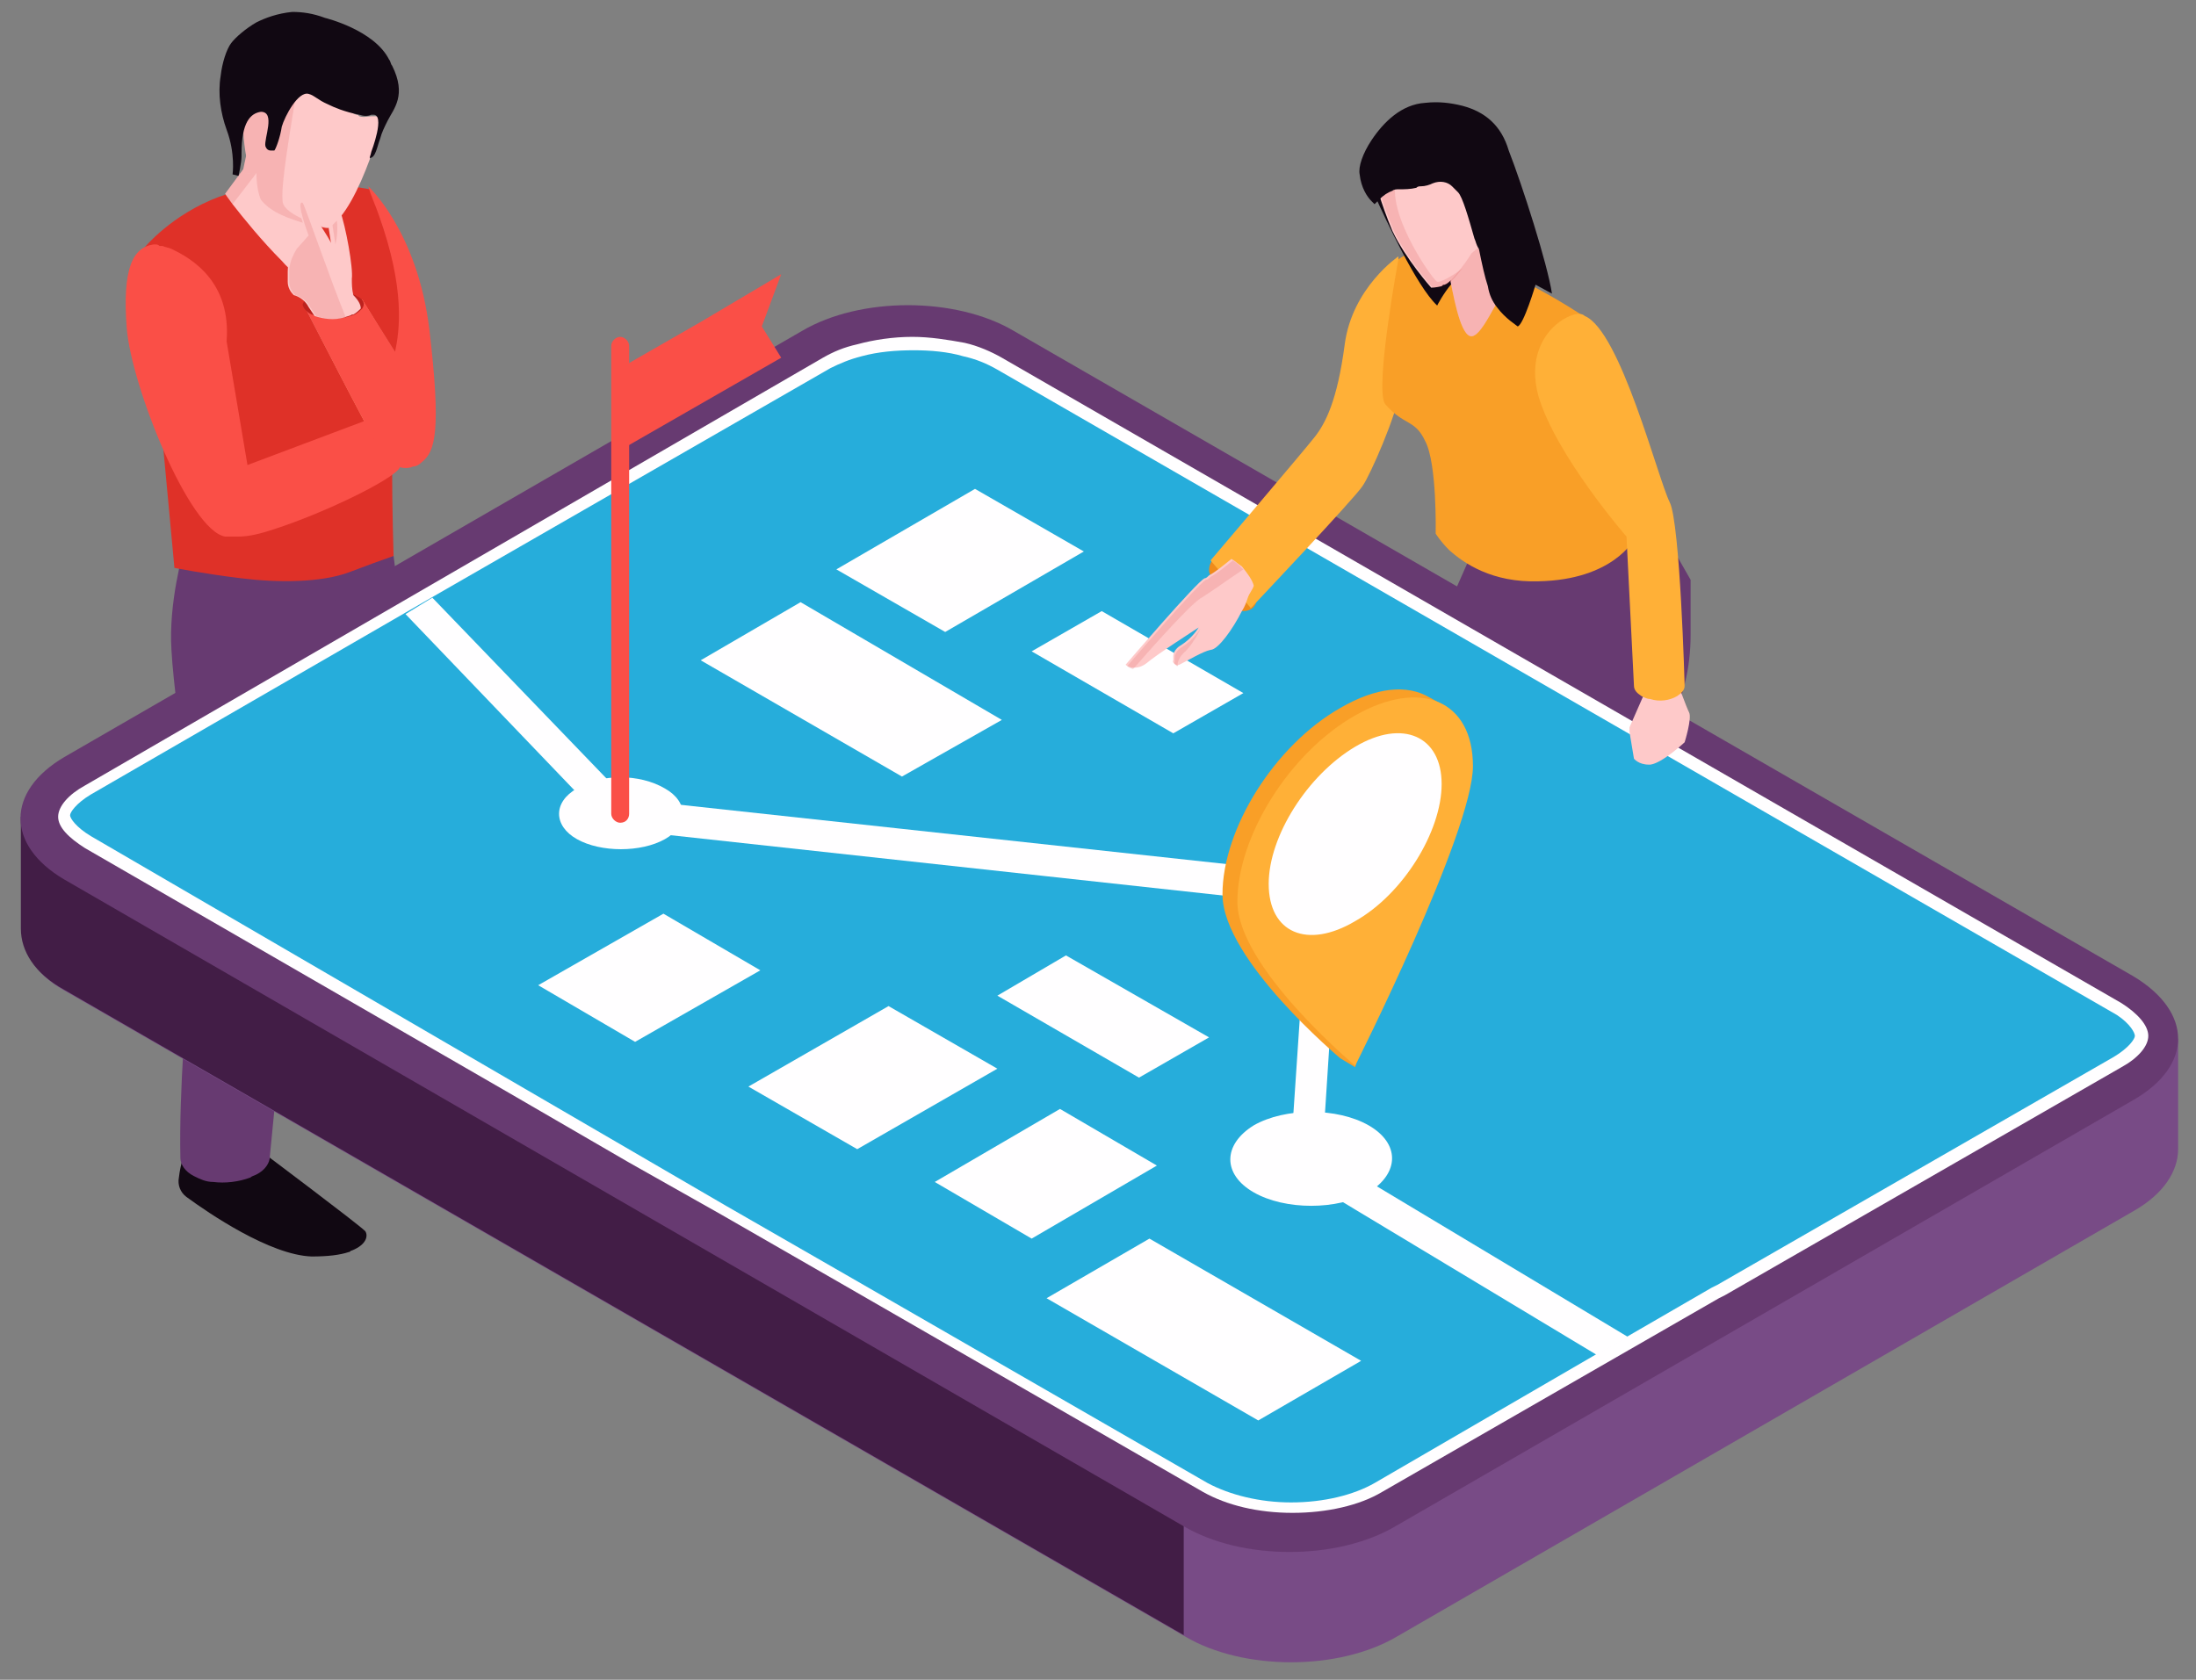 <?xml version="1.0" encoding="utf-8"?>
<!-- Generator: Adobe Illustrator 19.0.0, SVG Export Plug-In . SVG Version: 6.00 Build 0)  -->
<svg version="1.0" id="Layer_1" xmlns="http://www.w3.org/2000/svg" xmlns:xlink="http://www.w3.org/1999/xlink" x="0px" y="0px"
	 viewBox="0 0 147.3 112.7" style="enable-background:new 0 0 147.3 112.7;" xml:space="preserve">
<rect x="0" y="0" width="147.3" height="112.7" fill="#808080" stroke="none"/>
<style type="text/css">
	.st0{fill:#110812;}
	.st1{display:none;fill:url(#SVGID_1_);}
	.st2{display:none;fill:url(#SVGID_2_);}
	.st3{fill:#673A71;}
	.st4{display:none;fill:url(#SVGID_3_);}
	.st5{display:none;opacity:0.25;}
	.st6{display:inline;fill:#CF3838;}
	.st7{display:none;fill:url(#SVGID_4_);}
	.st8{fill:#DF3128;}
	.st9{fill:url(#SVGID_5_);}
	.st10{fill:#FEC9C9;}
	.st11{display:none;fill:url(#SVGID_6_);}
	.st12{fill:#FA4F47;}
	.st13{display:none;fill:url(#SVGID_7_);}
	.st14{display:none;fill:url(#SVGID_8_);}
	.st15{display:none;fill:url(#SVGID_9_);}
	.st16{opacity:0.15;}
	.st17{fill:#CF3838;}
	.st18{display:none;fill:url(#SVGID_10_);}
	.st19{fill:#BD221E;}
	.st20{display:none;fill:url(#SVGID_11_);}
	.st21{fill:#784B86;}
	.st22{fill:#421D46;}
	.st23{fill:#FFFEFF;}
	.st24{fill:#26ADDB;}
	.st25{fill:#FDB569;}
	.st26{fill:#F99F27;}
	.st27{fill:#FFB037;}
	.st28{fill:#EF8B1B;}
	.st29{display:none;fill:url(#SVGID_12_);}
	.st30{display:none;fill:#110812;}
	.st31{display:none;fill:url(#SVGID_13_);}
	.st32{display:none;fill:url(#SVGID_14_);}
	.st33{display:none;fill:url(#SVGID_15_);}
	.st34{display:none;opacity:0.15;}
	.st35{display:none;fill:url(#SVGID_16_);}
	.st36{display:none;fill:url(#SVGID_17_);}
	.st37{display:none;fill:url(#SVGID_18_);}
</style>
<g>
	<g>
		<path class="st0" d="M23.6,83.9c-0.1,0-0.1,0.1-0.2,0.1c-0.6,0.2-1.4,0.3-2.5,0.3c-2.8-0.1-6.9-2.9-8.4-4C12.1,80,11.9,79.5,12,79
			c0.1-0.9,0.4-1.7,0.4-1.7h5.2c0,0,6.4,4.8,6.9,5.3C24.7,82.9,24.6,83.5,23.6,83.9z"/>
		<linearGradient id="SVGID_1_" gradientUnits="userSpaceOnUse" x1="11.989" y1="80.774" x2="23.638" y2="80.774">
			<stop  offset="5.376340e-003" style="stop-color:#EBEAF0"/>
			<stop  offset="0.989" style="stop-color:#E5E4EC"/>
		</linearGradient>
		<path class="st1" d="M23.6,83.9c-0.1,0-0.1,0.1-0.2,0.1c-0.6,0.2-1.4,0.3-2.5,0.3c-2.8-0.1-6.9-2.9-8.4-4C12.1,80,11.9,79.5,12,79
			c0.1-0.9,0.4-1.7,0.4-1.7h1.8l-0.1,2C14.1,79.3,18.4,83.8,23.6,83.9z"/>
		<path class="st0" d="M31.2,78.8c0,0-0.1,0.1-0.2,0.1c-0.8,0.4-4.9-2.3-6.2-3c-1.2-0.7-3.8-1.4-4-1.7c-0.2-0.4,0.6-2.1,0.6-2.1H26
			c0,0,5.2,3.3,5.6,4C32,76.8,31.8,78.3,31.2,78.8z"/>
		<linearGradient id="SVGID_2_" gradientUnits="userSpaceOnUse" x1="20.914" y1="75.556" x2="31.246" y2="75.556">
			<stop  offset="5.376340e-003" style="stop-color:#EBEAF0"/>
			<stop  offset="0.989" style="stop-color:#E5E4EC"/>
		</linearGradient>
		<path class="st2" d="M31.2,78.8c0,0-0.1,0.1-0.2,0.1c-0.8,0.4-4.9-2.3-6.2-3c-1.2-0.7-3.8-1.4-4-1.7c-0.2-0.4,0.6-2.1,0.6-2.1h0.9
			l1.7,1.2C24.1,73.3,29.8,77.1,31.2,78.8z"/>
		<path class="st3" d="M26.4,37.3l-2.1,0l-6,0.1c0,0,0,0.1,0,0.2L14,37.2L12.3,37c0,0-1,3.4-0.8,6.6c0.1,2,0.7,6.6,1.2,10.2
			c0.4,3,0.5,6.1,0.2,9.1c-0.4,4.2-0.9,10.4-0.8,14.8c0,0.4,0.3,0.9,0.9,1.2c0.4,0.2,0.8,0.4,1.3,0.4c0.8,0.1,1.7,0,2.5-0.3
			c0.1-0.1,0.2-0.1,0.4-0.2c0.6-0.3,0.9-0.8,0.9-1.2c0,0,1.6-16.8,2.2-19.5c0.2-0.6,0.3-1.8,0.5-3.1c0.3,1.3,0.5,2.2,0.5,2.2
			l-0.1,15c0,0.4,0.3,0.9,0.9,1.2c0.4,0.2,0.8,0.4,1.3,0.4c0.5,0.1,1,0.1,1.5,0c0.5-0.1,0.9-0.2,1.3-0.4c0.6-0.3,0.9-0.8,0.9-1.2
			c0,0,0.7-15.6,0.9-19.6C27.9,48.8,26.4,37.3,26.4,37.3z"/>
		<linearGradient id="SVGID_3_" gradientUnits="userSpaceOnUse" x1="23.511" y1="59.964" x2="20.613" y2="60.02">
			<stop  offset="5.376340e-003" style="stop-color:#EBEAF0"/>
			<stop  offset="0.989" style="stop-color:#E5E4EC"/>
		</linearGradient>
		<path class="st4" d="M23.1,74c-0.5-0.1-1-0.2-1.3-0.4c-0.6-0.3-0.9-0.8-0.9-1.2l0.1-15c0,0-0.2-0.9-0.5-2.2
			c-0.4-1.8,0.9-9.1,0.9-9.1l1.5,11.4L23.1,74z"/>
		<g class="st5">
			<path class="st6" d="M16.1,32.1C16.1,32,16.1,32,16.1,32.1C16.1,32,16.1,32,16.1,32.1z"/>
		</g>
		<linearGradient id="SVGID_4_" gradientUnits="userSpaceOnUse" x1="15.627" y1="58.107" x2="11.578" y2="58.186">
			<stop  offset="5.376340e-003" style="stop-color:#EBEAF0"/>
			<stop  offset="0.989" style="stop-color:#E5E4EC"/>
		</linearGradient>
		<path class="st7" d="M14.1,79.3c-0.5-0.1-0.9-0.2-1.3-0.4c-0.6-0.3-0.9-0.8-0.9-1.2c-0.1-4.4,0.4-10.6,0.8-14.8
			c0.3-3,0.2-6.1-0.2-9.1c-0.5-3.6-1-8.2-1.2-10.2c-0.2-3.2,0.8-6.6,0.8-6.6l1.7,0.2l0.9,0.7c0,0-0.3,9.8,0.6,19.5
			C16.2,64.5,14.8,74.6,14.1,79.3z"/>
		<path class="st8" d="M22.6,20.4l-2.1,0.3c0,0,4.2,8.1,5,9.5c0.2,0.4,0.5,0.7,0.8,0.9c0,3.1,0.1,6.2,0.1,6.2L25,37.8l-1.6,0.6
			c-1.9,0.7-4.8,0.7-7.2,0.4c-2.5-0.3-4.5-0.7-4.5-0.7l-2-21.5c0,0,1.8-2.2,5-3.4c0.4-0.1,0.7-0.3,1.1-0.4c0.1,0,0.3-0.1,0.4-0.1
			c2.8-0.7,5.8-0.5,7.4-0.2c0.7,0.1,1.2,0.2,1.2,0.2c0.3,0.7,0.5,1.3,0.7,1.9c1.8,5.1,1.4,7.8,1.1,9.2l-2.2-3.5l-1.3,0.2L22.6,20.4z
			"/>
		<linearGradient id="SVGID_5_" gradientUnits="userSpaceOnUse" x1="27.03" y1="25.595" x2="20.581" y2="25.86">
			<stop  offset="0" style="stop-color:#FDB569"/>
			<stop  offset="1" style="stop-color:#FF645F"/>
		</linearGradient>
		<path class="st9" d="M26.5,23.7c-0.1,0.2-0.1,0.4-0.1,0.6c-0.1,0.6-0.2,3.8-0.1,6.8c-0.3-0.2-0.6-0.5-0.8-0.9
			c-0.8-1.3-5-9.5-5-9.5l2.1-0.3l0.4-0.1l1.3-0.2L26.5,23.7z"/>
		<path class="st10" d="M21.4,11v4.6L20.9,19c-0.7-0.3-1.4-0.8-2-1.5c-1.3-1.3-2.6-2.9-3.3-3.8c-0.3-0.4-0.5-0.7-0.5-0.7l1.7-2.3
			l1,0.1l3,0.2L21.4,11z"/>
		<linearGradient id="SVGID_6_" gradientUnits="userSpaceOnUse" x1="18.096" y1="25.926" x2="12.144" y2="25.567">
			<stop  offset="5.376340e-003" style="stop-color:#EBEAF0"/>
			<stop  offset="0.989" style="stop-color:#E5E4EC"/>
		</linearGradient>
		<path class="st11" d="M18.1,24.8c-0.7,0.2-1.5,0.4-1.6,0.9c-0.2,0.8-0.3,9.8-0.4,13.2c-2.5-0.3-4.5-0.7-4.5-0.7l-2-21.5
			c0,0,1.8-2.2,5-3.4c0.4-0.1,0.7-0.3,1.1-0.4l0.4,0.4l-0.5,0.5c0,0-3.4,1.7-4.4,2.9c0,0,3.3,3.2,4.2,6C16,24.5,16.9,24.9,18.1,24.8
			z"/>
		<path class="st12" d="M26.8,31.4c-0.5,0.8-5,3-8.4,4.1c-0.9,0.3-1.7,0.5-2.4,0.5c-0.4,0-0.7,0-0.9,0c-2.4-0.4-6.3-10.1-6.6-14
			c-0.3-4,0.4-5.4,1.8-5.6c0,0,0,0,0.1,0c0.1,0,0.2,0,0.3,0.1c0,0,0,0,0.1,0c0,0,0.1,0,0.1,0c0.2,0.1,0.4,0.1,0.6,0.2
			c1.5,0.7,4,2.3,3.7,6.2l1.4,8.3l8.5-3.2c0,0,0.5,0.5,1,1.1c0.3,0.4,0.7,0.9,0.8,1.4C26.9,30.8,26.9,31.1,26.8,31.4z"/>
		<linearGradient id="SVGID_7_" gradientUnits="userSpaceOnUse" x1="11.664" y1="26.125" x2="28.366" y2="26.294">
			<stop  offset="5.376340e-003" style="stop-color:#EBEAF0"/>
			<stop  offset="0.989" style="stop-color:#E5E4EC"/>
		</linearGradient>
		<path class="st13" d="M18.4,35.4c-0.9,0.3-1.7,0.5-2.4,0.5c-0.4,0-0.7,0-0.9,0c-2.4-0.4-6.3-10.1-6.6-14c-0.3-4,0.4-5.4,1.8-5.6
			c0,0,0,0,0.1,0c0.1,0,0.2,0,0.3,0.1c0,0,0,0,0.1,0c0,0,0.1,0,0.1,0c0.2,0.1,0.4,0.1,0.6,0.2c0,0,1.7,16.3,3.7,17.9
			C15.8,35.1,17,35.4,18.4,35.4z"/>
		<linearGradient id="SVGID_8_" gradientUnits="userSpaceOnUse" x1="10.947" y1="31.481" x2="22.721" y2="29.18">
			<stop  offset="5.376340e-003" style="stop-color:#EBEAF0"/>
			<stop  offset="0.989" style="stop-color:#E5E4EC"/>
		</linearGradient>
		<path class="st14" d="M26,29c-3.4,1.3-9.5,2.1-9.5,2.1l8.5-3.2C25,27.9,25.5,28.4,26,29z"/>
		<path class="st12" d="M28.3,31c-0.2,0.2-0.4,0.3-0.6,0.3c-0.2,0.1-0.4,0.1-0.5,0.1c-0.3,0-0.6-0.1-0.9-0.3
			c-0.3-0.2-0.6-0.5-0.8-0.9c-0.8-1.3-5-9.5-5-9.5l2.1-0.3l0.4-0.1l1.3-0.2l2.2,3.5c0.3-1.4,0.7-4.2-1.1-9.2
			c-0.2-0.6-0.5-1.2-0.7-1.9c0,0,3.3,3,4.1,9.6C29.6,28.9,29.2,30.3,28.3,31z"/>
		<linearGradient id="SVGID_9_" gradientUnits="userSpaceOnUse" x1="26.67" y1="25.98" x2="13.623" y2="25.582">
			<stop  offset="5.376340e-003" style="stop-color:#EBEAF0"/>
			<stop  offset="0.989" style="stop-color:#E5E4EC"/>
		</linearGradient>
		<path class="st15" d="M27.7,31.3c-0.2,0.1-0.4,0.1-0.5,0.1c-0.6,0-1.3-0.4-1.8-1.2c-0.8-1.3-5-9.5-5-9.5l2.1-0.3
			C23.4,22.6,26,28.9,27.7,31.3z"/>
		<g class="st16">
			<path class="st17" d="M17.9,10.7l-2.3,3c-0.3-0.4-0.5-0.7-0.5-0.7l1.7-2.3L17.9,10.7z"/>
		</g>
		<g>
			<path class="st10" d="M24.9,10.3c0,0.1-0.1,0.3-0.1,0.4c-0.7,1.9-1.7,4-2.8,4.6c0,0-0.2,0-0.6-0.1c-0.3-0.1-0.6-0.1-0.9-0.2
				c-1-0.3-2.3-0.7-3-1.6c0,0,0,0,0,0c0,0-0.3-0.6-0.3-1.8c0,0-0.8,0.2-0.9-0.1c0-0.1,0.2-1,0.2-1c0,0,0-0.1,0-0.1
				c-0.1-0.5-0.5-3.4,0.2-3.5c0.8-0.1,2,0.1,2.6-0.3C19.2,6.4,19.7,6,19.9,6c0.2-0.1,0.7-0.3,0.8-0.3c1.1,0.1,2.4,1.7,3.2,2
				c0.1,0,0.1,0,0.2,0.1c0.3,0.1,0.6,0,0.8,0c0,0,0.1,0,0.1,0c0.1,0,0.1,0,0.1,0C26.1,7.7,24.9,10.3,24.9,10.3z"/>
			<g class="st16">
				<path class="st17" d="M22,15.3c0,0-0.2,0-0.6-0.1c-0.3-0.1-0.6-0.1-0.9-0.2c-1-0.3-2.3-0.7-3-1.6c0,0,0,0,0,0
					c0,0-0.3-0.6-0.3-1.8c0,0-0.8,0.2-0.9-0.1c0-0.1,0.2-1,0.2-1c0,0,0-0.1,0-0.1c-0.1-0.5-0.5-3.4,0.2-3.5c0.8-0.1,2,0.1,2.6-0.3
					C19.2,6.4,19.7,6,19.9,6c-0.3,2.1-1.2,6.9-0.9,7.7C19.4,14.6,22,15.3,22,15.3z"/>
			</g>
			<path class="st0" d="M26,8.1c-0.2,0.4-0.4,0.8-0.5,1.2c-0.2,0.5-0.3,1.3-0.7,1.3c0-0.1,0.1-0.3,0.1-0.4c0,0,1-2.6,0.1-2.5
				c0,0-0.1,0-0.1,0c-0.2,0.1-0.5,0.1-0.8,0c-1-0.2-1.7-0.5-2.1-0.7c-0.7-0.3-0.9-0.6-1.3-0.7c-0.7-0.2-1.6,1.5-1.8,2.2
				c-0.1,0.7-0.4,1.5-0.5,1.6c0,0-0.1,0-0.2,0c-0.1,0-0.3,0-0.4-0.3c-0.1-0.5,0.7-2.3-0.3-2.3c-0.7,0.1-1.3,0.7-1.3,2.8
				c0,0.1,0,0.1,0,0.1c0,0,0,0.1,0,0.1c0,0.4-0.2,1.3-0.2,1.3l-0.4-0.1c0,0,0.2-1.4-0.4-3c-0.4-1.1-0.6-2.4-0.4-3.6
				c0.1-0.9,0.4-1.8,0.7-2.2c0.3-0.4,1-1,1.7-1.4c0.6-0.3,1.4-0.6,2.4-0.7c0.7,0,1.4,0.1,2.2,0.4c0,0,3.3,0.8,4.3,2.8
				c0.1,0.1,0.1,0.3,0.2,0.4C27.3,6.4,26.4,7.3,26,8.1z"/>
			<linearGradient id="SVGID_10_" gradientUnits="userSpaceOnUse" x1="14.876" y1="6.368" x2="26.497" y2="6.368">
				<stop  offset="5.376340e-003" style="stop-color:#EBEAF0"/>
				<stop  offset="0.989" style="stop-color:#E5E4EC"/>
			</linearGradient>
			<path class="st18" d="M26.5,4.5C25,4,21.7,3.2,20.4,4.7c-1.4,1.6-2,4.4-2.1,5.4c-0.1,0-0.3,0-0.4-0.3c-0.1-0.5,0.7-2.3-0.3-2.3
				c-0.7,0.1-1.3,0.7-1.3,2.8c0,0.1,0,0.1,0,0.1c0,0,0,0.1,0,0.1c0,0.4-0.2,1.3-0.2,1.3l-0.4-0.1c0,0,0.2-1.4-0.4-3
				c-0.4-1.1-0.6-2.4-0.4-3.6c0.1-0.9,0.4-1.8,0.7-2.2c0.3-0.4,1-1,1.7-1.4c0.6-0.3,1.4-0.6,2.4-0.7c0.7,0,1.4,0.1,2.2,0.4
				c0,0,3.3,0.8,4.3,2.8C26.4,4.2,26.4,4.4,26.5,4.5z"/>
		</g>
		<path class="st19" d="M20.9,21.1c0.1,0,0.2,0.1,0.3,0.1c0.8,0.3,1.9,0.2,2.6-0.1c0.2-0.1,0.4-0.3,0.5-0.4c0.2-0.3,0.1-0.6-0.3-0.8
			c-0.1,0-0.1-0.1-0.2-0.1c-0.8-0.4-2.1-0.4-2.9,0c-0.4,0.2-0.5,0.4-0.6,0.6C20.3,20.6,20.5,20.9,20.9,21.1z"/>
		<path class="st10" d="M24.2,20.7c-0.1,0.1-0.3,0.3-0.5,0.4c0,0,0,0-0.1,0c-0.1,0.1-0.3,0.1-0.5,0.2c-0.7,0.2-1.4,0.1-2-0.1
			l-0.4-0.6c-0.2-0.4-0.6-0.7-1-0.8c-0.2-0.2-0.4-0.5-0.4-0.9v-0.7c0-0.5,0.2-1,0.5-1.5l0.8-0.9c0,0-0.9-2.4-0.4-2.2
			c0.6,0.3,2,2.6,2,2.7c0,0-0.2-1.3-0.2-1.3l0.3-0.3l0.5-0.6c0.4,1.1,0.9,3.9,0.8,4.6c0,0.3,0,0.7,0.1,1.1
			C24.1,20.2,24.2,20.5,24.2,20.7z"/>
		<g class="st16">
			<path class="st17" d="M22.5,16.4l-0.2-1.3l0.3-0.3C22.7,15.7,22.5,16.4,22.5,16.4z"/>
		</g>
		<g class="st16">
			<path class="st17" d="M23.2,21.3c-0.7,0.2-1.4,0.1-2-0.1l-0.4-0.6c-0.2-0.4-0.6-0.7-1-0.8c-0.2-0.2-0.4-0.5-0.4-0.9v-0.7
				c0-0.5,0.2-1,0.5-1.5l0.8-0.9c0,0-0.9-2.4-0.4-2.2C20.5,13.9,22.2,18.9,23.2,21.3z"/>
		</g>
	</g>
	<path class="st3" d="M113.4,38.9v3.7c0,2.2-0.5,4.4-1.6,6.3l-3.2,6.1c-0.4,0.7-0.5,1.5-0.4,2.4l1.5,12.1c0.1,0.5,0.2,1,0.4,1.5
		c0.2,0.5-0.3,1.1-1.5,1.4c-0.5,0.1-1.1,0.2-1.7,0.1c-0.1,0-0.2,0-0.3-0.1c-1-0.2-1.6-0.7-1.6-1.2l-2.6-12.8c-0.1-0.6-0.1-1.3,0-1.9
		l2.3-12.3l-4.9,7.8c-0.4,0.7-0.6,1.4-0.6,2.2l0.2,11.9c0,0.5-0.5,1-1.4,1.2c-0.5,0.1-1.1,0.1-1.6,0c-0.1,0-0.1,0-0.2,0
		c-0.5-0.1-0.8-0.3-1.1-0.5c-0.2-0.2-0.4-0.5-0.4-0.7l-2-13.4c-0.2-1.1,0-2.1,0.5-3.1l6.1-13.8l2.8,0.2c0,0,10.1,0.8,10.1,0.8
		L113.4,38.9z"/>
	<linearGradient id="SVGID_11_" gradientUnits="userSpaceOnUse" x1="105.867" y1="49.236" x2="91.074" y2="53.485">
		<stop  offset="5.376340e-003" style="stop-color:#EBEAF0"/>
		<stop  offset="0.989" style="stop-color:#E5E4EC"/>
	</linearGradient>
	<path class="st20" d="M100.8,37.3c0,0-6.3,12.5-6.3,15.2c0,2.3,1.4,12.1,1.9,14.8c-0.1,0-0.1,0-0.2,0c-0.5-0.1-0.8-0.3-1.1-0.5
		c-0.2-0.2-0.4-0.5-0.4-0.7l-2-13.4c-0.2-1.1,0-2.1,0.5-3.1l6.1-13.8l2.8,0.2C102.1,36,100.8,37.3,100.8,37.3z"/>
	<g>
		<path class="st21" d="M146.1,69.7v7.4c0,1.5-1,3-2.9,4.1l-49.5,28.6c-3.9,2.3-10.3,2.3-14.2,0c0,0-75.1-43.3-75.1-43.3
			c-2-1.1-2.9-2.6-2.9-4.1v-7.5l7.5,0.8l1.2-0.7l43.8-25.3c3.9-2.3,10.3-2.3,14.2,0l67.6,39L146.1,69.7z"/>
		<path class="st22" d="M79.4,85.8v23.9L4.3,66.4c-2-1.1-2.9-2.6-2.9-4.1v-7.5l7.5,0.8l1.2-0.7L79.4,85.8z"/>
		<path class="st3" d="M143.1,73.8l-49.5,28.6c-3.9,2.3-10.3,2.3-14.2,0L4.3,59c-3.9-2.3-3.9-5.9,0-8.2l49.5-28.6
			c3.9-2.3,10.3-2.3,14.2,0l75.1,43.3C147.1,67.9,147.1,71.5,143.1,73.8z"/>
		<path class="st23" d="M144.1,69.5c0,0.7-0.7,1.5-1.8,2.1l-26.6,15.3l-0.4,0.2l-22.6,13c-1.5,0.9-3.7,1.4-6,1.4
			c-2.3,0-4.4-0.5-6-1.4l-24.3-14l-8-4.6L42.2,78l-8.1-4.7L5.7,56.9c-1.1-0.7-1.8-1.4-1.8-2.1c0-0.7,0.7-1.5,1.8-2.1L55.2,24
			c0.7-0.4,1.4-0.7,2.3-0.9c1.1-0.3,2.4-0.5,3.7-0.5c1.2,0,2.4,0.2,3.5,0.4c0.9,0.2,1.8,0.6,2.5,1l75.1,43.3
			C143.4,68,144.1,68.8,144.1,69.5z"/>
		<path class="st24" d="M143.2,69.5c0,0.2-0.4,0.8-1.4,1.4l-26.6,15.3l-0.4,0.2l-5.7,3.3l-2.1,1.2l-14.8,8.6
			c-1.4,0.8-3.4,1.3-5.6,1.3c-2.1,0-4.1-0.5-5.6-1.3l-24.3-14l-8-4.6L6.1,56.1c-1-0.6-1.4-1.2-1.4-1.4c0-0.2,0.4-0.8,1.4-1.4
			l21.1-12.2l1.9-1.1l26.6-15.3c0.6-0.3,1.3-0.6,2.1-0.8c1.1-0.3,2.3-0.4,3.5-0.4c1.1,0,2.3,0.1,3.3,0.4c0.9,0.2,1.6,0.5,2.3,0.9
			l75.1,43.3C142.9,68.7,143.2,69.3,143.2,69.5z"/>
		<g>
			<polygon class="st23" points="109.2,89.7 107.1,90.9 86.5,78.5 87.7,60.7 41,55.6 27.2,41.2 29,40.1 42,53.6 89.9,58.8 
				88.7,77.4 			"/>
		</g>
		<path class="st23" d="M91.8,75.5c2.1,1.2,2.1,3.2,0,4.5c-2.1,1.2-5.6,1.2-7.7,0c-2.1-1.2-2.1-3.2,0-4.5
			C86.2,74.3,89.7,74.3,91.8,75.5z"/>
		<path class="st25" d="M92.7,57.6c2.1,1.2,2.1,3.2,0,4.5c-2.1,1.2-5.6,1.2-7.7,0c-2.1-1.2-2.1-3.2,0-4.5
			C87.1,56.4,90.6,56.4,92.7,57.6z"/>
		<path class="st23" d="M44.6,52.9c1.6,0.9,1.6,2.5,0,3.4c-1.6,0.9-4.3,0.9-5.9,0c-1.6-0.9-1.6-2.5,0-3.4
			C40.3,51.9,42.9,51.9,44.6,52.9z"/>
		<g>
			<path class="st12" d="M41.6,55.2c-0.3,0-0.6-0.3-0.6-0.6V23.2c0-0.3,0.3-0.6,0.6-0.6c0.3,0,0.6,0.3,0.6,0.6v31.4
				C42.2,54.9,42,55.2,41.6,55.2z"/>
		</g>
		<polygon class="st12" points="52.4,24 47,27.1 41.6,30.2 41.6,27.4 41.6,24.7 47,21.6 52.4,18.4 51.1,21.9 		"/>
		<polygon class="st23" points="91.3,91.3 84.4,95.3 70.2,87.1 77.1,83.1 		"/>
		<polygon class="st23" points="81.1,69.6 76.4,72.3 66.9,66.8 71.5,64.1 		"/>
		<polygon class="st23" points="67.2,48.3 60.5,52.1 47,44.3 53.7,40.4 		"/>
		<polygon class="st23" points="83.4,46.5 78.7,49.2 69.2,43.7 73.9,41 		"/>
		<polygon class="st23" points="71.1,74.4 77.6,78.2 69.2,83.1 62.7,79.3 		"/>
		<polygon class="st23" points="59.6,67.5 66.9,71.7 57.5,77.1 50.2,72.9 		"/>
		<polygon class="st23" points="65.4,32.8 72.7,37 63.4,42.4 56.1,38.2 		"/>
		<polygon class="st23" points="44.5,61.3 51,65.1 42.6,69.9 36.1,66.1 		"/>
		<g>
			<path class="st26" d="M97.8,50.8c0-1.3-0.3-2.3-0.9-3.1l0.1-0.3l-1.1-0.6c-1.5-0.9-3.6-0.7-6,0.7c-4.4,2.5-7.9,8.1-7.9,12.5
				s7.9,11,7.9,11l1,0.6l1.5-5.8C94.7,60.8,97.8,53.6,97.8,50.8z"/>
			<path class="st27" d="M98.8,51.4c0,4.4-7.9,20.1-7.9,20.1s-7.9-6.6-7.9-11c0-4.4,3.5-10,7.9-12.5C95.3,45.5,98.8,47,98.8,51.4z"
				/>
			<path class="st23" d="M90.9,61.8c-3.2,1.9-5.8,0.8-5.8-2.5c0-3.2,2.6-7.3,5.8-9.2c3.2-1.9,5.8-0.7,5.8,2.5
				C96.7,55.8,94.1,60,90.9,61.8z"/>
		</g>
	</g>
	<g>
		<path class="st28" d="M84.3,40.1c0,0.6-0.4,0.9-0.9,0.9c-0.2,0-0.4-0.1-0.7-0.2c-0.7-0.4-1.3-1.3-1.5-2.1c0-0.1-0.1-0.3-0.1-0.4
			c0-0.9,0.7-1.2,1.6-0.7c0.6,0.4,1.2,1,1.4,1.7C84.2,39.6,84.3,39.9,84.3,40.1z"/>
		<g>
			<path class="st27" d="M93.9,26.2c-0.2,1.6-2,5.7-2.5,6.4c-0.5,0.8-7.5,8.2-7.5,8.2l-1.5-1.8l-1.2-1.4c0,0,6.3-7.4,7-8.3
				c0.7-0.9,1.5-2.4,2-6.2c0.5-3.8,3.6-5.9,3.6-5.9s0,1,0,2.4C94,22,94,25.4,93.9,26.2z"/>
			<linearGradient id="SVGID_12_" gradientUnits="userSpaceOnUse" x1="92.103" y1="28.973" x2="83.42" y2="27.237">
				<stop  offset="5.376340e-003" style="stop-color:#EBEAF0"/>
				<stop  offset="0.989" style="stop-color:#E5E4EC"/>
			</linearGradient>
			<path class="st29" d="M94,19.7c-0.5,0.9-1.4,3-2.7,7.3c-0.4,1.4-1.1,2.8-2.1,3.9l-6.7,8.2l-1.2-1.4c0,0,6.3-7.4,7-8.3
				c0.7-0.9,1.5-2.4,2-6.2c0.5-3.8,3.6-5.9,3.6-5.9S93.9,18.3,94,19.7z"/>
			<path class="st30" d="M107.1,73.2c-0.2,0.3-4.1,4-4.8,4.2c-0.3,0.1-1.2,0.2-2.1,0.3c-0.1,0-0.2,0-0.3,0c-1.1,0.1-2.2,0-2.4-0.3
				c-0.2-0.6,2.2-2.8,2.7-3.2c0.5-0.4,2.5-2.9,2.5-2.9l1.2,0.1l0.6,0.1l2.1,0.2C106.8,71.6,107.2,72.9,107.1,73.2z"/>
			<linearGradient id="SVGID_13_" gradientUnits="userSpaceOnUse" x1="104.674" y1="73.527" x2="97.083" y2="75.708">
				<stop  offset="5.376340e-003" style="stop-color:#EBEAF0"/>
				<stop  offset="0.989" style="stop-color:#E5E4EC"/>
			</linearGradient>
			<path class="st31" d="M99.3,76.6c-0.4,0.6,0.5,0.9,1,1c-0.1,0-0.2,0-0.3,0c-1.1,0.1-2.2,0-2.4-0.3c-0.2-0.6,2.2-2.8,2.7-3.2
				c0.5-0.4,2.5-2.9,2.5-2.9l1.2,0.1l-0.2,1C103.8,72.4,99.8,75.8,99.3,76.6z"/>
			<path class="st30" d="M96.6,68.5c-0.1,0.4-2.5,0.6-2.9,1.2c-0.4,0.6-4.6,4-5,3.8c-0.1-0.1-0.3-0.3-0.4-0.7
				c-0.2-0.7-0.4-1.7-0.1-2.1c0.5-0.7,3.4-2.9,3.9-4.2c0.2-0.6,1.1-0.6,2-0.4c0.1,0,0.2,0.1,0.3,0.1c1,0.3,1.5-0.2,1.5-0.2
				S96.7,68.1,96.6,68.5z"/>
			<linearGradient id="SVGID_14_" gradientUnits="userSpaceOnUse" x1="105.529" y1="57.475" x2="98.596" y2="59.467">
				<stop  offset="5.376340e-003" style="stop-color:#EBEAF0"/>
				<stop  offset="0.989" style="stop-color:#E5E4EC"/>
			</linearGradient>
			<path class="st32" d="M103.8,72.4c-0.1,0-0.2,0-0.3-0.1c-1-0.2-1.6-0.7-1.6-1.2l-2.6-12.8c-0.1-0.6-0.1-1.3,0-1.9l2.3-12.3
				c0,0-0.9,11.3-0.5,14C101.6,60.2,103.3,69.2,103.8,72.4z"/>
			<path class="st26" d="M109.6,36.2c0,0-1.4,2.7-6.4,2.8c-3.1,0.1-5-1.2-6-2.1c-0.6-0.6-0.9-1.1-0.9-1.1s0.1-4.7-0.7-6.2
				c-0.7-1.5-1.4-1-2.7-2.5c-0.7-1.1,0.9-9.7,0.9-9.7c0.5-0.4,1.2-0.5,1.9-0.5c4-0.1,10.5,4.3,10.5,4.3L109.6,36.2z"/>
			<linearGradient id="SVGID_15_" gradientUnits="userSpaceOnUse" x1="100.335" y1="27.562" x2="91.831" y2="25.861">
				<stop  offset="5.376340e-003" style="stop-color:#EBEAF0"/>
				<stop  offset="0.989" style="stop-color:#E5E4EC"/>
			</linearGradient>
			<path class="st33" d="M96.4,29.4c0,0,1.4,3.4,0.8,7.4c-0.6-0.6-0.9-1.1-0.9-1.1s0.1-4.7-0.7-6.2c-0.7-1.5-1.4-1-2.7-2.5
				c-0.7-1.1,0.9-9.7,0.9-9.7c0.5-0.4,1.2-0.5,1.9-0.5l0,0.1C95.7,17,94.1,26,94.7,27c0.6,1,2.7,2.4,4.3,3.1L96.4,29.4z"/>
			<path class="st10" d="M113,49.8c0,0-1.5,1.4-2.3,1.5c0,0-0.1,0-0.1,0c-0.7,0-1-0.4-1-0.4l-0.3-1.8c0-0.1,0-0.2,0-0.3l1.1-2.5
				l0.7-0.1l1.5-0.2c0,0,0.5,1.4,0.7,1.8C113.5,48.2,113,49.8,113,49.8z"/>
			<g class="st34">
				<path class="st6" d="M110.2,49.3l0.4,2c-0.7,0-1-0.4-1-0.4l-0.3-1.8c0-0.1,0-0.2,0-0.3l1.1-2.5l0.7-0.1l0,0.1L110.2,49.3z"/>
			</g>
			<path class="st27" d="M113,46c0,0.3-0.2,0.5-0.5,0.7c-0.5,0.3-1.2,0.4-1.8,0.2c-0.2,0-0.4-0.1-0.6-0.2c-0.3-0.2-0.5-0.4-0.5-0.7
				L109.1,36c0,0-4.7-5.4-5.9-9.4c-0.7-2.5,0.3-4.2,1.4-5c0.7-0.5,1.4-0.7,1.7-0.4c2.4,1,4.9,10.9,5.7,12.5
				C112.7,35.1,113,46,113,46z"/>
			<path class="st0" d="M98.5,18.1c-0.4,0.1-0.8,0.5-1.1,0.9c-0.6,0.7-1,1.5-1,1.5c-1.4-1.3-3.5-5.9-4.1-7.2
				c-0.1-0.2-0.2-0.4-0.2-0.4l0.5-0.2l1-0.4l1.4-0.6c0,0,0.2,0.3,0.4,0.7c0.7,1.1,2,3.2,2.7,4.5c0.1,0.2,0.2,0.4,0.3,0.6
				C98.5,17.9,98.6,18.1,98.5,18.1z"/>
			<linearGradient id="SVGID_16_" gradientUnits="userSpaceOnUse" x1="92.086" y1="16.132" x2="98.543" y2="16.132">
				<stop  offset="5.376340e-003" style="stop-color:#EBEAF0"/>
				<stop  offset="0.989" style="stop-color:#E5E4EC"/>
			</linearGradient>
			<path class="st35" d="M98.5,18.1c-0.4,0.1-0.8,0.5-1.1,0.9c-0.6,0.7-1,1.5-1,1.5c-1.4-1.3-3.5-5.9-4.1-7.2
				c-0.1-0.2-0.2-0.4-0.2-0.4l0.5-0.2l1-0.4l1.4-0.6c0,0,0.2,0.3,0.4,0.7c0.7,1.1,2,3.2,2.7,4.5c0.1,0.2,0.2,0.4,0.3,0.6
				C98.5,17.9,98.6,18.1,98.5,18.1z"/>
			<path class="st10" d="M101.8,17.2c0,0-0.5,1.4-1.2,2.7c-0.1,0.2-0.2,0.4-0.3,0.6c-0.5,0.9-1,1.8-1.4,2c-0.8,0.5-1.3-2.1-1.6-3.6
				c0,0,0-0.1,0-0.1c0-0.1,0-0.2,0-0.3c0-0.3-0.1-0.4-0.1-0.4l0.9-1.1l0.8-1l0.8-1.1l0.5-0.6l0.6-0.7L101.8,17.2z"/>
			<g class="st16">
				<path class="st17" d="M101.8,17.2c0,0-0.5,1.4-1.2,2.7c-0.1,0.2-0.2,0.4-0.3,0.6c-0.5,0.9-1,1.8-1.4,2c-0.8,0.5-1.3-2.1-1.6-3.6
					c0,0,0-0.1,0-0.1c0-0.1,0-0.2,0-0.3c0-0.3-0.1-0.4-0.1-0.4l0.9-1.1l0.8-1l0.8-1.1l0.5-0.6l0.6-0.7L101.8,17.2z"/>
			</g>
			<path class="st10" d="M100.4,15.5C100.4,15.5,100.4,15.5,100.4,15.5c-0.4,0.4-1.7,1.5-1.7,1.5c0,0-0.3,0.5-0.7,1
				c-0.4,0.5-0.8,1-1.1,1.1c-0.1,0-0.1,0-0.2,0.1c-0.4,0.1-0.7,0.1-0.7,0.1s-1.7-1.9-2.6-3.8c-0.8-1.9-1.2-3.5-1.2-3.5
				s0.8-0.3,1.7-0.6c0.9-0.3,1.8-0.7,2.4-0.9c0.3-0.1,0.4-0.1,0.4-0.1c0.1,0.1,2.2,1.9,2.2,1.9l1.2,2.2c0,0,0.1,0.4,0.1,0.8
				C100.4,15.4,100.4,15.5,100.4,15.5z"/>
			<g class="st16">
				<path class="st17" d="M98.1,18c-0.4,0.5-0.8,1-1.1,1.1c-0.1,0-0.1,0-0.2,0.1c-0.4,0.1-0.7,0.1-0.7,0.1s-1.7-1.9-2.6-3.8
					c-0.8-1.9-1.2-3.5-1.2-3.5s0.8-0.3,1.7-0.6c-1.7,2,2.1,7.4,2.4,7.5C96.6,19,97.6,18.4,98.1,18z"/>
			</g>
			<path class="st0" d="M104.1,19.7l-1.1-0.6c0,0-0.8,2.7-1.2,2.8c-0.1-0.1-0.8-0.5-1.4-1.3c-0.3-0.4-0.5-0.8-0.6-1.4
				c-0.2-0.6-0.4-1.5-0.6-2.5C99,16.4,99,16.2,98.9,16c-0.4-1.4-0.8-2.8-1.1-3.1c-0.1-0.1-0.3-0.3-0.4-0.4c-0.3-0.3-0.8-0.4-1.3-0.2
				c-0.2,0.1-0.5,0.2-0.8,0.2c-0.1,0-0.2,0-0.3,0.1c-0.4,0.1-0.8,0.1-1.2,0.1c-0.1,0-0.3,0-0.4,0.1c-0.3,0.1-0.6,0.3-0.9,0.6
				c-0.1,0.1-0.1,0.1-0.2,0.2c0,0,0,0-0.1,0.1c0,0-0.1-0.1-0.2-0.2c-0.3-0.3-0.7-0.9-0.8-1.8c-0.1-0.5,0.2-1.4,0.8-2.3
				c0.8-1.2,2-2.4,3.6-2.5c0.9-0.1,1.7,0,2.5,0.2c1.5,0.4,2.6,1.3,3.1,3C102.1,12.4,103.8,17.7,104.1,19.7z"/>
			<linearGradient id="SVGID_17_" gradientUnits="userSpaceOnUse" x1="110.112" y1="33.542" x2="104.623" y2="35.118">
				<stop  offset="5.376340e-003" style="stop-color:#EBEAF0"/>
				<stop  offset="0.989" style="stop-color:#E5E4EC"/>
			</linearGradient>
			<path class="st36" d="M110.7,47c-0.2,0-0.4-0.1-0.6-0.2c-0.3-0.2-0.5-0.4-0.5-0.7L109.1,36c0,0-4.7-5.4-5.9-9.4
				c-0.7-2.5,0.3-4.2,1.4-5c0,0-1.8,2.6,0,5.8c1.8,3.2,5.8,7.8,5.8,7.8L110.7,47z"/>
			<linearGradient id="SVGID_18_" gradientUnits="userSpaceOnUse" x1="104.31" y1="15.213" x2="90.566" y2="12.464">
				<stop  offset="5.376340e-003" style="stop-color:#EBEAF0"/>
				<stop  offset="0.989" style="stop-color:#E5E4EC"/>
			</linearGradient>
			<path class="st37" d="M101.7,21.8c-0.1-0.1-0.8-0.5-1.4-1.3c-0.3-0.4-0.5-0.8-0.6-1.4c-0.2-0.6-0.4-1.5-0.6-2.5
				C99,16.4,99,16.2,98.9,16c-0.4-1.4-0.8-2.8-1.1-3.1c-0.1-0.1-0.3-0.3-0.4-0.4c-0.3-0.3-0.8-0.4-1.3-0.2c-0.2,0.1-0.5,0.2-0.8,0.2
				c-0.1,0-0.2,0-0.3,0.1c-0.4,0.1-0.8,0.1-1.2,0.1c-0.1,0-0.3,0-0.4,0.1c-0.3,0.1-0.6,0.3-0.9,0.6c-0.1,0.1-0.1,0.1-0.2,0.2
				c0,0,0,0-0.1,0.1c0,0-0.1-0.1-0.2-0.2c-0.3-0.3-0.7-0.9-0.8-1.8c-0.1-0.5,0.2-1.4,0.8-2.3c0.8-1.2,2-2.4,3.6-2.5
				c0.9-0.1,1.7,0,2.5,0.2c-1.4,0.7-3.9,2-3.6,3.2c0.1,0.4,0.5,0.6,0.9,0.7c0.5,0.1,1.1,0,1.7,0c0.9,0,1.7,0.3,2,1.3
				c0.1,0.3,0.2,0.6,0.2,1c0.1,0.6,0.2,1.2,0.2,1.8c0,0.4,0.1,0.8,0.1,1.2c0.1,1.3,0.3,2.7,0.8,3.9
				C100.9,20.6,101.2,21.3,101.7,21.8z"/>
		</g>
		<g>
			<path class="st10" d="M84.1,39.3c-0.1,0.3-0.3,0.5-0.4,0.8c-0.1,0.3-0.2,0.6-0.4,0.9c-0.6,1.2-1.6,2.6-2.1,2.6
				c-0.5,0.1-1.5,0.7-2.1,1c-0.1,0-0.1,0.1-0.2,0c-0.1,0-0.3-0.2-0.2-0.3l0-0.3c0-0.3,0.3-0.6,0.5-0.7c0.8-0.5,1.2-1.2,1.2-1.2
				c-0.3,0.2-2.8,1.8-3.5,2.4c-0.4,0.3-0.7,0.3-1,0.3c-0.3-0.1-0.4-0.2-0.4-0.2s4.8-5.6,5.3-5.8c0.1,0,0.2-0.1,0.3-0.2
				c0.4-0.2,1-0.7,1.5-1.1c0.2,0.1,0.4,0.3,0.7,0.5C83.7,38.5,84,38.9,84.1,39.3z"/>
			<g class="st16">
				<path class="st17" d="M83.4,38.2c-0.9,0.6-2.3,1.6-2.8,1.9c-0.8,0.4-4.6,4.8-4.6,4.8c-0.3-0.1-0.4-0.2-0.4-0.2s4.8-5.6,5.3-5.8
					c0.1,0,0.2-0.1,0.3-0.2c0.4-0.2,1-0.7,1.5-1.1C83,37.8,83.2,38,83.4,38.2z"/>
			</g>
			<g class="st16">
				<path class="st17" d="M79.4,43.8c-0.5,0.5-0.4,0.9-0.4,0.9c-0.1,0-0.3-0.2-0.2-0.3l0-0.3c0-0.3,0.3-0.6,0.5-0.7
					c0.8-0.5,1.2-1.2,1.2-1.2C80.5,42.3,79.9,43.4,79.4,43.8z"/>
			</g>
		</g>
	</g>
</g>
</svg>
